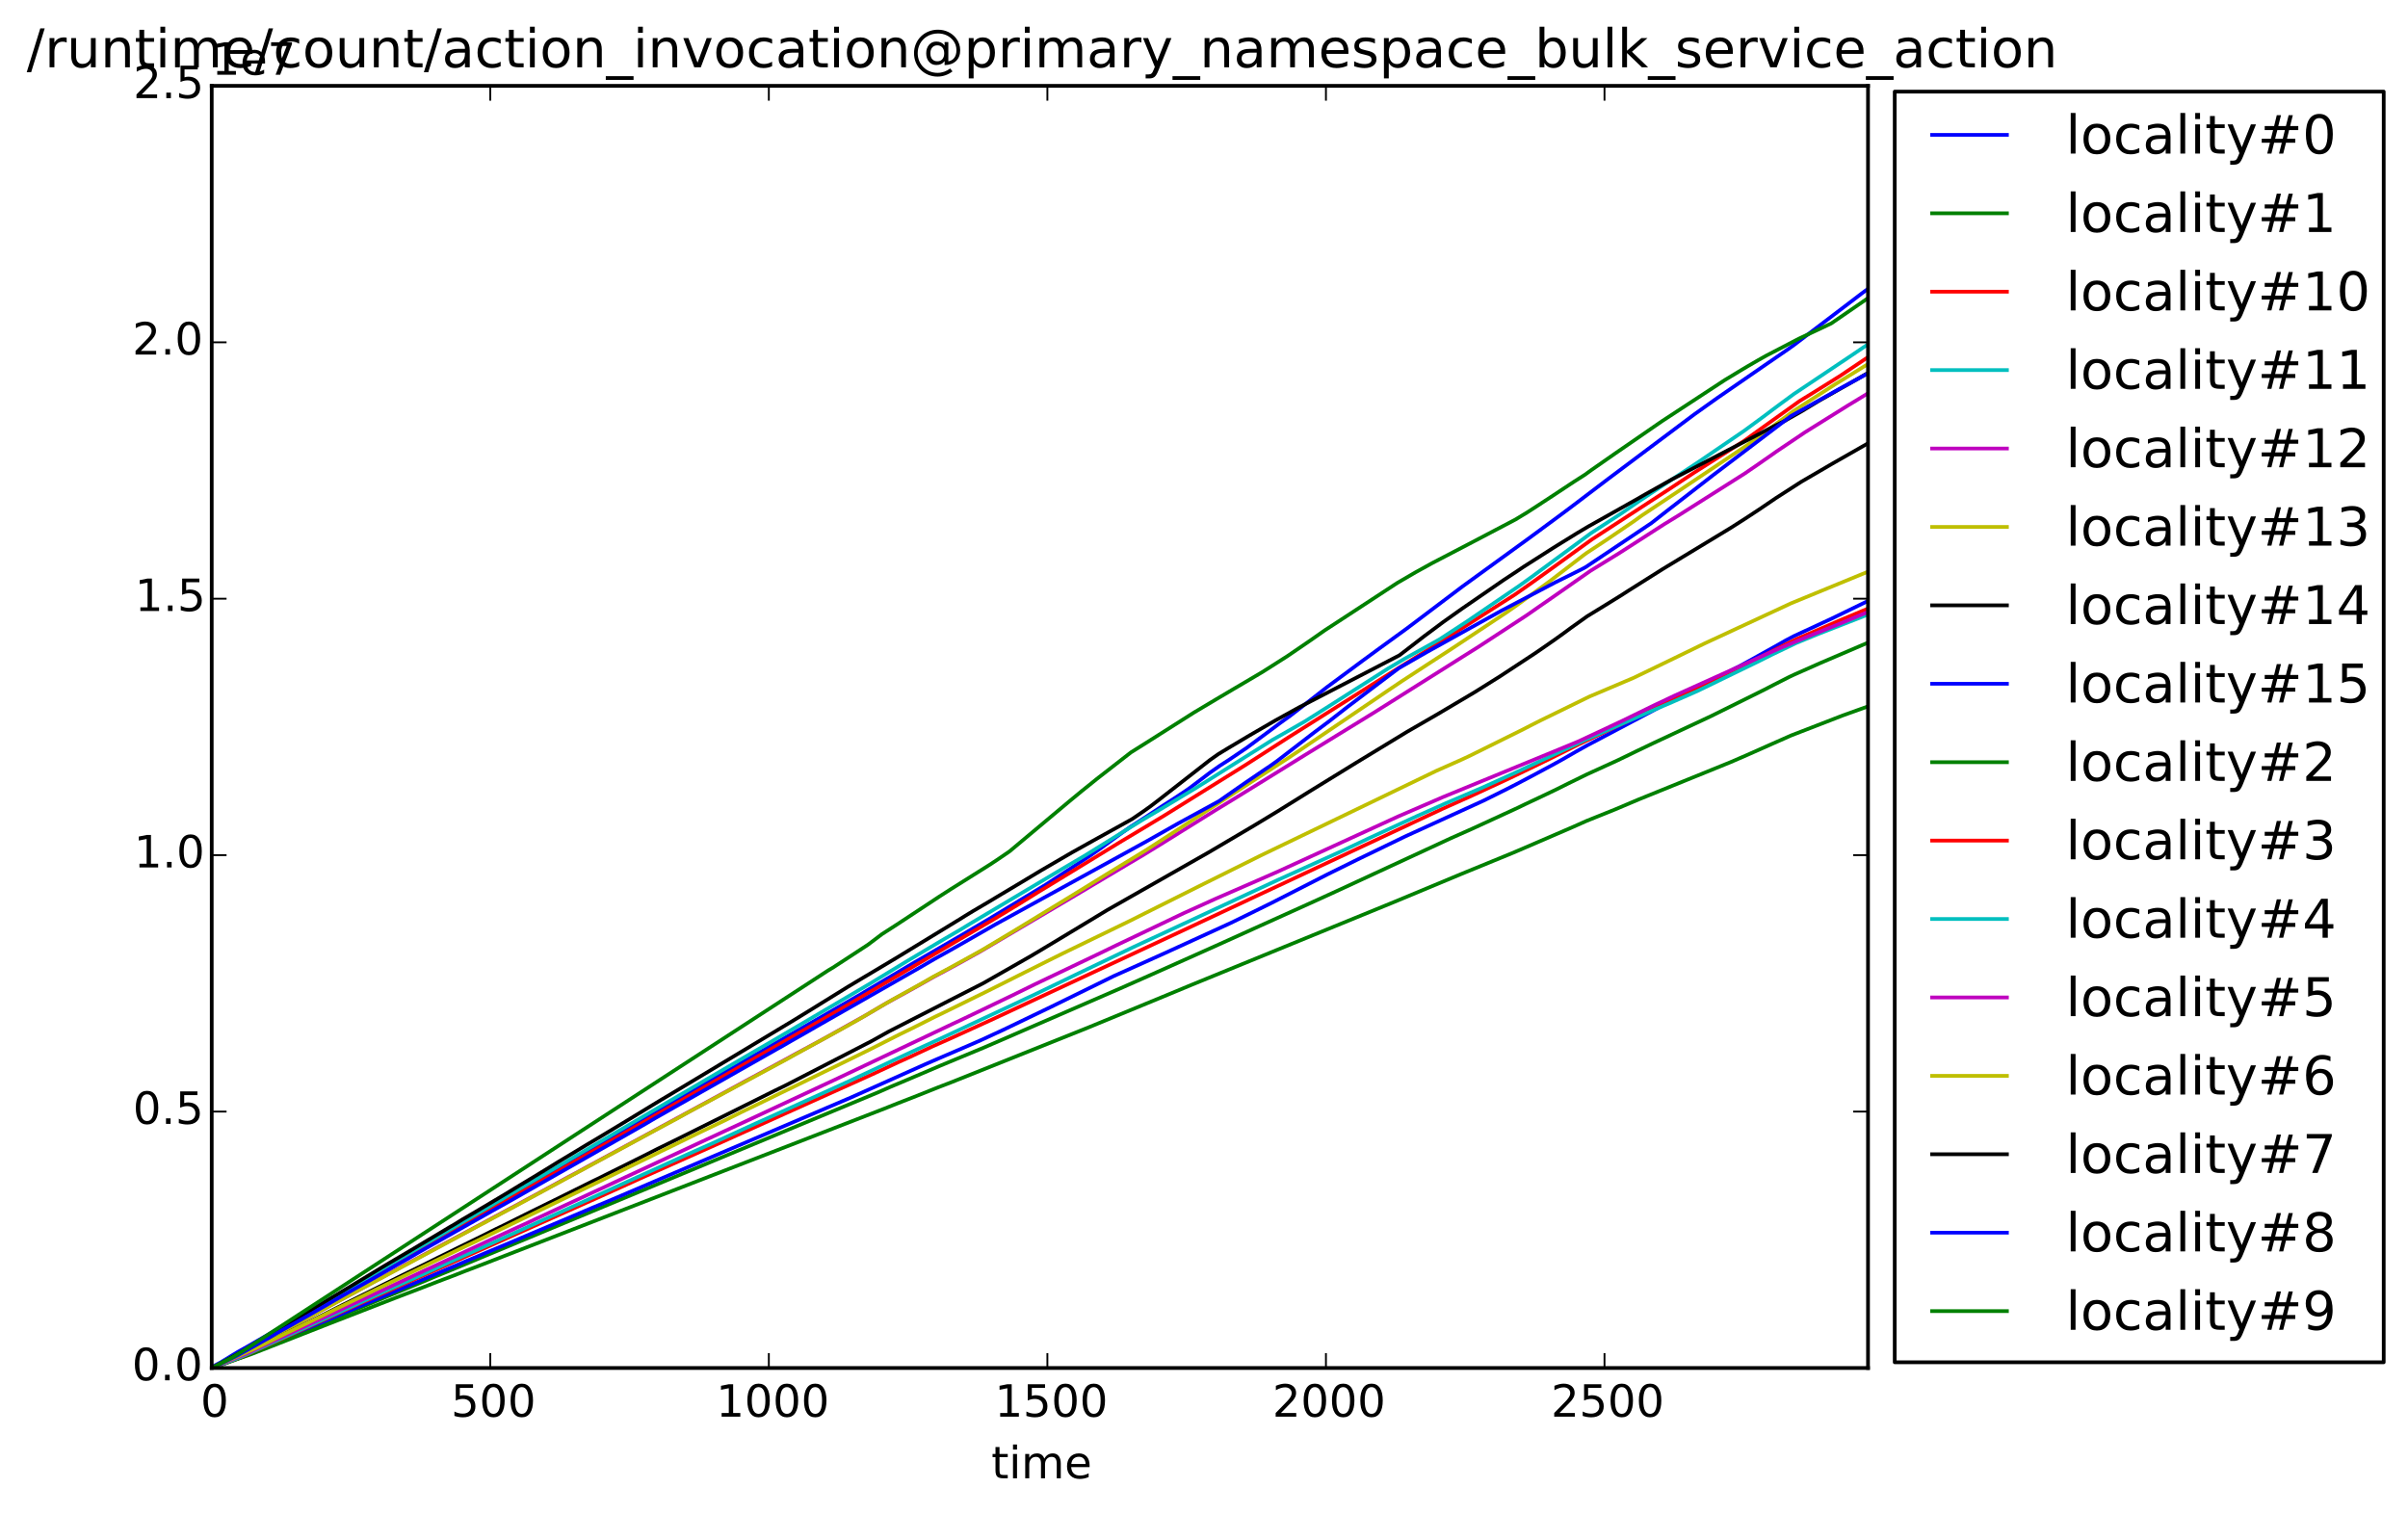 <?xml version="1.0" encoding="utf-8" standalone="no"?>
<!DOCTYPE svg PUBLIC "-//W3C//DTD SVG 1.1//EN"
  "http://www.w3.org/Graphics/SVG/1.1/DTD/svg11.dtd">
<!-- Created with matplotlib (http://matplotlib.org/) -->
<svg height="408pt" version="1.1" viewBox="0 0 649 408" width="649pt" xmlns="http://www.w3.org/2000/svg" xmlns:xlink="http://www.w3.org/1999/xlink">
 <defs>
  <style type="text/css">
*{stroke-linecap:butt;stroke-linejoin:round;}
  </style>
 </defs>
 <g id="figure_1">
  <g id="patch_1">
   <path d="
M0 408.169
L649.653 408.169
L649.653 0
L0 0
z
" style="fill:#ffffff;"/>
  </g>
  <g id="axes_1">
   <g id="patch_2">
    <path d="
M57.063 368.742
L503.463 368.742
L503.463 23.142
L57.063 23.142
z
" style="fill:#ffffff;"/>
   </g>
   <g id="line2d_1">
    <path clip-path="url(#pa35b30e537)" d="
M57.063 368.464
L59.316 367.308
L63.97 364.478
L66.523 363.047
L69.376 361.391
L78.235 356.293
L80.487 354.997
L81.688 354.323
L231.389 268.336
L234.392 266.54
L246.404 259.445
L253.912 255.108
L258.867 252.238
L266.224 247.906
L281.84 238.463
L293.702 230.722
L297.005 228.401
L301.66 225.011
L304.663 222.882
L309.318 219.882
L313.522 217.104
L316.975 214.888
L319.378 213.287
L320.579 212.455
L326.135 208.245
L328.837 206.351
L331.24 204.811
L336.045 201.552
L339.048 199.323
L340.399 198.329
L344.753 195.083
L345.955 194.21
L347.756 192.923
L350.609 190.72
L357.666 185.199
L367.276 178.076
L371.781 174.772
L379.138 169.427
L394.153 158.087
L412.021 145.125
L419.228 139.811
L420.73 138.698
L423.433 136.677
L433.493 129.036
L456.616 111.712
L462.772 107.327
L475.836 98.312
L477.487 97.182
L479.89 95.527
L481.842 94.186
L483.643 92.894
L489.8 88.211
L495.205 84.099
L501.662 79.183
L503.463 77.838
L503.463 77.838" style="fill:none;stroke:#0000ff;stroke-linecap:square;"/>
   </g>
   <g id="line2d_2">
    <path clip-path="url(#pa35b30e537)" d="
M57.063 368.74
L60.817 367.401
L66.073 365.462
L74.481 361.926
L77.034 360.876
L96.553 352.703
L98.505 351.903
L103.61 349.756
L115.172 344.987
L118.025 343.786
L120.577 342.75
L236.644 294.437
L240.098 292.915
L242.951 291.716
L248.206 289.481
L253.311 287.3
L257.515 285.551
L265.173 282.373
L301.96 266.405
L305.564 264.81
L310.369 262.682
L328.537 254.556
L338.147 250.208
L354.063 243.017
L360.069 240.276
L391 225.956
L396.706 223.421
L409.168 217.688
L411.12 216.741
L416.826 214.05
L419.529 212.754
L422.682 211.181
L427.637 208.751
L435.895 204.981
L439.349 203.318
L440.85 202.58
L443.403 201.362
L445.655 200.282
L461.121 193.044
L475.685 185.823
L478.088 184.576
L482.142 182.513
L483.493 181.872
L490.55 178.745
L503.463 173.212
L503.463 173.212" style="fill:none;stroke:#008000;stroke-linecap:square;"/>
   </g>
   <g id="line2d_3">
    <path clip-path="url(#pa35b30e537)" d="
M57.063 368.74
L57.814 368.347
L60.667 366.904
L64.571 364.901
L66.223 363.969
L79.436 356.356
L81.538 355.149
L86.043 352.555
L101.508 343.577
L103.76 342.285
L181.689 297.707
L183.341 296.751
L185.293 295.619
L228.686 270.762
L268.326 247.502
L271.93 245.316
L274.933 243.496
L279.588 240.601
L291.149 233.555
L301.81 227.028
L313.522 220
L335.594 206.256
L347.606 198.535
L375.384 181.017
L379.288 178.593
L389.198 172.442
L399.408 165.922
L403.913 163.066
L408.267 160.291
L412.772 157.138
L416.075 154.771
L418.778 152.825
L428.988 145.436
L450.009 131.757
L456.466 127.489
L469.98 118.899
L472.832 116.827
L484.995 108.114
L487.998 106.278
L495.806 101.405
L503.463 96.261
L503.463 96.261" style="fill:none;stroke:#ff0000;stroke-linecap:square;"/>
   </g>
   <g id="line2d_4">
    <path clip-path="url(#pa35b30e537)" d="
M57.063 368.74
L57.964 368.281
L59.166 367.58
L60.817 366.636
L65.472 364.26
L105.412 340.68
L106.914 339.803
L111.869 336.931
L112.92 336.319
L129.436 326.674
L130.938 325.816
L133.641 324.195
L135.142 323.349
L136.644 322.441
L184.091 294.662
L186.194 293.426
L200.608 284.997
L202.86 283.684
L206.914 281.334
L213.071 277.717
L215.323 276.397
L219.677 273.837
L222.08 272.423
L234.542 265.093
L244.602 258.984
L247.005 257.558
L254.212 253.275
L258.717 250.654
L261.419 249.013
L286.495 234.086
L292.2 230.734
L299.858 225.99
L303.462 223.738
L307.816 221.061
L312.471 218.319
L322.681 212.178
L342.952 199.431
L345.955 197.731
L351.66 194.458
L357.216 190.955
L374.183 180.149
L378.688 177.496
L387.997 172.321
L395.354 167.52
L409.469 157.901
L412.922 155.419
L428.838 143.687
L436.946 138.408
L441.901 134.997
L443.403 134.012
L446.856 131.695
L457.517 124.694
L469.98 116.188
L475.235 112.337
L477.938 110.295
L479.739 108.961
L483.493 106.195
L494.604 98.758
L498.358 96.244
L503.463 92.795
L503.463 92.795" style="fill:none;stroke:#00bfbf;stroke-linecap:square;"/>
   </g>
   <g id="line2d_5">
    <path clip-path="url(#pa35b30e537)" d="
M57.063 368.74
L58.565 367.972
L66.823 364.044
L68.625 363.06
L71.178 361.688
L75.382 359.348
L78.685 357.54
L81.238 356.151
L83.49 354.944
L89.196 351.813
L107.064 342.067
L109.917 340.53
L115.923 337.304
L118.325 335.997
L128.535 330.567
L133.34 327.963
L136.794 326.123
L138.746 325.084
L142.199 323.205
L143.701 322.41
L148.055 320.044
L149.707 319.146
L153.01 317.337
L155.262 316.151
L159.316 313.935
L162.62 312.161
L198.656 292.63
L200.758 291.473
L202.86 290.348
L211.719 285.562
L214.422 284.078
L216.524 282.956
L218.476 281.908
L222.38 279.79
L229.287 275.93
L233.341 273.67
L237.545 271.188
L238.897 270.4
L241.599 268.919
L244.753 267.196
L248.206 265.271
L251.66 263.315
L254.663 261.722
L255.864 261.074
L258.717 259.531
L262.921 257.182
L264.122 256.525
L288.897 241.891
L303.312 233.313
L308.417 230.29
L313.372 227.243
L317.726 224.53
L327.486 218.456
L333.492 214.791
L351.81 203.451
L370.429 192.009
L394.303 176.97
L398.508 174.329
L411.421 165.883
L414.874 163.475
L417.577 161.604
L428.688 153.848
L436.346 149.139
L448.508 141.316
L452.262 139.015
L470.28 127.606
L471.781 126.57
L473.733 125.24
L475.385 124.083
L477.037 122.939
L478.839 121.665
L486.496 116.508
L498.058 109.293
L500.911 107.564
L503.463 106.003
L503.463 106.003" style="fill:none;stroke:#bf00bf;stroke-linecap:square;"/>
   </g>
   <g id="line2d_6">
    <path clip-path="url(#pa35b30e537)" d="
M57.063 368.74
L59.166 367.718
L65.021 364.992
L85.892 353.637
L90.397 351.177
L93.25 349.619
L128.385 330.722
L131.238 329.21
L136.794 326.213
L138.445 325.346
L142.8 322.984
L176.434 304.743
L181.389 302.083
L182.59 301.449
L184.692 300.263
L186.043 299.531
L212.62 285.193
L214.722 284.013
L228.086 276.678
L231.84 274.557
L236.945 271.541
L240.398 269.53
L248.807 264.851
L251.66 263.195
L255.714 261.032
L262.47 257.312
L264.723 256.051
L267.425 254.447
L271.78 251.835
L288.447 241.688
L299.258 235.028
L308.867 229.158
L347.306 204.257
L350.159 202.338
L374.183 186.063
L377.787 183.634
L385.444 178.64
L391 175.037
L404.814 165.881
L406.015 165.089
L408.868 163.1
L410.82 161.671
L413.222 159.933
L417.577 156.745
L426.736 149.706
L427.637 149.044
L433.042 145.48
L440.25 140.581
L442.502 138.955
L450.91 133.361
L470.73 120.094
L483.343 110.816
L494.604 103.586
L501.511 99.333
L503.463 98.122
L503.463 98.122" style="fill:none;stroke:#bfbf00;stroke-linecap:square;"/>
   </g>
   <g id="line2d_7">
    <path clip-path="url(#pa35b30e537)" d="
M57.063 368.74
L58.114 368.301
L63.52 366.099
L64.571 365.622
L66.073 364.914
L70.427 362.767
L78.835 358.522
L80.187 357.854
L87.995 353.954
L92.199 351.82
L107.514 344.185
L109.917 342.998
L114.421 340.799
L116.073 339.972
L118.625 338.701
L124.331 335.896
L127.184 334.501
L129.286 333.475
L133.641 331.298
L135.743 330.287
L141.298 327.515
L144.752 325.804
L149.406 323.518
L159.767 318.37
L161.118 317.726
L164.872 315.85
L173.281 311.669
L177.335 309.614
L178.836 308.882
L181.989 307.335
L208.866 293.951
L211.719 292.564
L234.843 280.657
L239.497 278.06
L255.563 269.841
L265.023 265.012
L277.786 257.73
L282.29 255.039
L288.747 251.15
L298.507 245.253
L325.834 229.703
L337.997 222.525
L344.153 218.8
L352.862 213.379
L365.474 205.613
L379.288 197.218
L387.246 192.621
L397.457 186.573
L404.363 182.246
L413.673 176.126
L415.325 174.997
L419.078 172.384
L421.481 170.656
L423.433 169.216
L427.787 166.105
L433.493 162.607
L437.247 160.276
L439.048 159.115
L448.208 153.339
L466.526 142.248
L470.28 139.848
L471.781 138.864
L474.184 137.282
L478.688 134.223
L485.445 129.877
L493.854 124.972
L503.463 119.492
L503.463 119.492" style="fill:none;stroke:#000000;stroke-linecap:square;"/>
   </g>
   <g id="line2d_8">
    <path clip-path="url(#pa35b30e537)" d="
M57.063 368.74
L57.964 368.393
L64.721 365.887
L68.175 364.454
L77.484 360.462
L80.937 358.964
L97.604 351.844
L121.328 341.761
L123.28 340.94
L125.382 340.036
L132.74 336.939
L136.193 335.501
L142.95 332.628
L156.614 326.84
L159.767 325.495
L162.47 324.38
L165.172 323.242
L229.287 295.853
L245.353 288.665
L249.257 286.916
L253.011 285.284
L261.419 281.666
L264.272 280.419
L270.428 277.573
L283.191 271.435
L300.158 263.106
L313.822 256.963
L331.69 248.786
L337.396 246.001
L342.801 243.333
L357.817 235.659
L365.925 231.655
L378.688 225.475
L399.859 215.803
L406.165 212.663
L408.718 211.354
L412.772 209.217
L416.075 207.45
L418.328 206.241
L421.03 204.749
L424.784 202.584
L427.787 200.911
L451.811 188.209
L462.172 182.991
L468.929 179.511
L470.881 178.435
L479.439 173.677
L481.241 172.643
L483.493 171.458
L493.403 166.867
L503.463 161.982
L503.463 161.982" style="fill:none;stroke:#0000ff;stroke-linecap:square;"/>
   </g>
   <g id="line2d_9">
    <path clip-path="url(#pa35b30e537)" d="
M57.063 368.74
L59.616 367.868
L68.024 364.895
L86.193 357.774
L89.046 356.655
L106.613 349.825
L114.121 346.957
L117.875 345.49
L122.229 343.844
L125.382 342.603
L128.085 341.578
L238.296 298.846
L242.05 297.35
L245.804 295.891
L252.861 293.079
L256.314 291.755
L293.402 276.92
L315.324 267.879
L321.029 265.507
L375.835 243.085
L393.703 235.638
L407.517 229.975
L409.318 229.211
L424.033 222.864
L427.637 221.256
L435.295 218.178
L441.601 215.504
L454.964 210.086
L466.376 205.45
L470.73 203.567
L477.938 200.363
L480.04 199.439
L482.742 198.238
L496.707 192.827
L503.463 190.402
L503.463 190.402" style="fill:none;stroke:#008000;stroke-linecap:square;"/>
   </g>
   <g id="line2d_10">
    <path clip-path="url(#pa35b30e537)" d="
M57.063 368.74
L59.316 367.902
L65.472 365.583
L68.325 364.312
L73.88 361.794
L84.691 356.923
L86.193 356.261
L88.445 355.244
L93.85 352.779
L109.917 345.621
L112.92 344.313
L120.728 340.825
L124.631 339.088
L152.409 326.693
L158.265 324.082
L161.118 322.811
L163.821 321.596
L167.124 320.102
L172.38 317.72
L194.452 307.879
L196.404 306.999
L210.068 300.843
L235.143 289.553
L242.35 286.2
L245.203 284.918
L251.059 282.178
L256.314 279.846
L267.576 274.717
L315.474 252.37
L338.447 241.597
L342.801 239.56
L388.748 218.024
L396.706 214.462
L406.916 209.738
L414.424 206.127
L417.577 204.589
L425.685 200.533
L433.493 196.843
L438.298 194.605
L440.1 193.726
L459.319 184.58
L472.682 178.065
L476.736 175.985
L478.989 174.834
L484.244 172.246
L496.707 166.857
L503.463 164.036
L503.463 164.036" style="fill:none;stroke:#ff0000;stroke-linecap:square;"/>
   </g>
   <g id="line2d_11">
    <path clip-path="url(#pa35b30e537)" d="
M57.063 368.74
L59.766 367.741
L64.571 365.877
L66.823 364.89
L69.676 363.606
L75.082 361.126
L101.658 349.03
L105.712 347.189
L110.818 344.914
L114.121 343.433
L117.725 341.775
L125.382 338.322
L127.184 337.524
L130.187 336.179
L159.767 322.761
L161.719 321.88
L164.422 320.65
L167.274 319.337
L173.731 316.408
L185.743 310.953
L191.899 308.217
L200.158 304.436
L203.761 302.789
L211.869 299.139
L217.875 296.408
L228.837 291.423
L240.849 285.78
L249.257 281.878
L253.011 280.163
L278.236 268.359
L290.699 262.35
L305.414 255.306
L333.192 242.398
L344.303 237.232
L361.72 229.356
L369.228 225.813
L381.841 220.001
L389.799 216.455
L399.258 212.416
L409.168 207.923
L412.622 206.297
L415.325 205.039
L427.637 199.265
L436.796 195.252
L441.901 193.029
L443.553 192.317
L446.106 191.195
L450.61 189.283
L457.667 186.175
L474.334 178.076
L477.337 176.567
L484.094 173.326
L489.499 171.103
L503.463 165.641
L503.463 165.641" style="fill:none;stroke:#00bfbf;stroke-linecap:square;"/>
   </g>
   <g id="line2d_12">
    <path clip-path="url(#pa35b30e537)" d="
M57.063 368.74
L66.973 364.591
L71.778 362.341
L133.19 333.729
L139.647 330.755
L142.5 329.449
L144.151 328.668
L159.767 321.414
L162.47 320.17
L166.974 318.056
L170.728 316.308
L190.398 307.157
L196.554 304.307
L221.779 292.537
L224.632 291.209
L256.765 275.975
L258.717 275.07
L261.119 273.925
L269.828 269.745
L272.681 268.376
L278.987 265.276
L291.149 259.476
L296.705 256.82
L300.909 254.783
L319.078 246.125
L327.636 242.25
L341.15 236.362
L344.603 234.842
L376.886 220.043
L389.048 214.787
L423.733 200.535
L425.385 199.846
L437.096 194.362
L441.451 192.24
L445.805 190.115
L451.361 187.487
L464.124 181.732
L476.286 176.243
L479.289 174.895
L487.247 171.571
L495.806 168.143
L501.061 165.94
L503.463 164.965
L503.463 164.965" style="fill:none;stroke:#bf00bf;stroke-linecap:square;"/>
   </g>
   <g id="line2d_13">
    <path clip-path="url(#pa35b30e537)" d="
M57.063 368.74
L59.916 367.426
L69.226 363.249
L77.634 359.127
L83.04 356.498
L86.193 354.98
L89.947 353.129
L91.898 352.172
L98.355 349.049
L100.908 347.78
L103.61 346.476
L125.382 335.954
L127.785 334.832
L140.397 328.718
L145.202 326.378
L160.518 318.939
L162.319 318.075
L166.974 315.809
L169.076 314.779
L175.082 311.851
L177.785 310.512
L181.239 308.839
L185.593 306.697
L188.746 305.164
L195.353 302.001
L199.857 299.752
L204.662 297.436
L210.368 294.643
L214.272 292.757
L218.026 290.924
L221.179 289.381
L231.539 284.311
L234.242 282.983
L242.35 278.87
L245.954 277.117
L251.96 274.09
L253.912 273.154
L266.374 267.03
L275.984 262.203
L282.891 258.754
L286.495 256.964
L304.663 248.147
L308.717 246.107
L324.483 238.218
L340.099 230.449
L359.468 221.118
L363.372 219.238
L387.096 207.783
L394.003 204.719
L395.955 203.809
L410.52 196.59
L412.622 195.505
L415.174 194.21
L428.388 187.754
L440.25 182.726
L448.358 178.815
L453.163 176.483
L459.319 173.486
L482.742 162.609
L503.463 154.091
L503.463 154.091" style="fill:none;stroke:#bfbf00;stroke-linecap:square;"/>
   </g>
   <g id="line2d_14">
    <path clip-path="url(#pa35b30e537)" d="
M57.063 368.74
L58.715 367.855
L61.418 366.369
L66.523 363.613
L69.976 361.551
L103.01 341.569
L104.962 340.407
L107.664 338.822
L110.968 336.868
L121.328 330.689
L122.529 329.999
L124.631 328.695
L128.235 326.599
L130.487 325.263
L135.893 322.043
L139.947 319.58
L143.1 317.687
L146.704 315.493
L150.458 313.182
L154.812 310.574
L157.965 308.66
L159.617 307.684
L162.62 305.893
L168.025 302.637
L175.833 297.887
L178.236 296.434
L180.037 295.368
L211.119 276.693
L213.371 275.342
L216.674 273.32
L218.176 272.396
L221.779 270.166
L225.683 267.752
L228.536 265.977
L231.99 263.918
L241.449 258.28
L257.816 248.298
L258.717 247.753
L260.068 246.903
L262.17 245.623
L266.675 242.967
L269.528 241.256
L274.032 238.565
L277.786 236.311
L280.489 234.685
L288.897 229.788
L294.453 226.69
L305.113 220.781
L308.116 218.733
L310.068 217.339
L312.471 215.501
L313.972 214.324
L326.135 204.835
L328.387 203.248
L331.09 201.604
L336.795 198.213
L343.702 194.205
L350.159 190.643
L377.186 176.624
L383.943 171.415
L389.048 167.607
L394.003 164.093
L405.264 156.344
L408.868 153.971
L410.67 152.757
L418.628 147.684
L420.73 146.377
L425.084 143.688
L428.087 141.905
L441 134.649
L443.553 133.178
L450.61 129.212
L478.088 114.907
L480.791 113.574
L485.595 110.848
L489.95 108.208
L500.761 102.063
L503.463 100.504
L503.463 100.504" style="fill:none;stroke:#000000;stroke-linecap:square;"/>
   </g>
   <g id="line2d_15">
    <path clip-path="url(#pa35b30e537)" d="
M57.063 368.74
L60.817 366.923
L63.97 365.367
L72.829 360.403
L74.631 359.33
L82.589 354.859
L86.193 352.798
L87.844 351.856
L90.397 350.358
L92.349 349.237
L95.652 347.357
L98.956 345.529
L100.607 344.589
L106.613 341.132
L109.466 339.54
L112.169 337.968
L115.022 336.331
L124.181 331.17
L126.283 329.98
L132.289 326.601
L133.641 325.844
L136.043 324.516
L171.629 304.276
L173.881 302.986
L176.434 301.479
L181.539 298.584
L209.467 282.735
L210.818 281.994
L213.371 280.514
L217.875 277.95
L219.978 276.737
L244.903 262.519
L248.056 260.719
L251.81 258.527
L256.014 256.185
L257.966 255.086
L268.476 249.065
L309.168 226.689
L317.576 221.927
L319.078 221.107
L328.537 215.941
L333.492 212.478
L335.744 210.915
L340.699 207.547
L342.351 206.437
L344.153 205.157
L354.213 197.417
L358.267 194.377
L363.072 190.622
L377.036 180.076
L384.694 175.692
L404.664 164.604
L419.228 156.951
L422.832 155.171
L426.586 153.285
L427.337 152.881
L445.054 141.019
L449.109 137.839
L456.316 132.26
L461.871 127.948
L482.742 112.116
L495.505 104.956
L503.463 100.627
L503.463 100.627" style="fill:none;stroke:#0000ff;stroke-linecap:square;"/>
   </g>
   <g id="line2d_16">
    <path clip-path="url(#pa35b30e537)" d="
M57.063 368.74
L58.114 368.219
L62.619 365.89
L65.922 363.877
L71.928 359.954
L73.58 358.866
L223.281 261.527
L224.482 260.821
L233.942 254.637
L237.695 251.799
L241.75 249.19
L253.161 241.665
L254.512 240.799
L256.464 239.545
L266.825 233.035
L268.627 231.847
L272.08 229.488
L288.296 215.912
L291.75 213.063
L293.702 211.502
L295.654 209.922
L304.813 202.8
L309.168 200.065
L321.78 192.068
L327.936 188.399
L332.141 185.911
L338.447 182.199
L340.249 181.131
L347.006 176.833
L353.312 172.52
L357.066 169.889
L361.57 166.953
L376.585 157.128
L381.54 154.246
L386.045 151.757
L395.805 146.672
L408.418 140.049
L409.619 139.321
L411.571 138.138
L414.424 136.293
L416.225 135.112
L418.628 133.537
L421.481 131.65
L424.183 129.864
L427.186 127.944
L428.838 126.743
L435.295 122.24
L447.907 113.548
L464.874 102.433
L469.229 99.799
L471.181 98.64
L473.884 97.073
L476.136 95.808
L484.845 91.279
L493.553 87.179
L503.463 80.355
L503.463 80.355" style="fill:none;stroke:#008000;stroke-linecap:square;"/>
   </g>
   <g id="patch_3">
    <path d="
M57.063 23.142
L503.463 23.142" style="fill:none;stroke:#000000;stroke-linecap:square;stroke-linejoin:miter;"/>
   </g>
   <g id="patch_4">
    <path d="
M503.463 368.742
L503.463 23.142" style="fill:none;stroke:#000000;stroke-linecap:square;stroke-linejoin:miter;"/>
   </g>
   <g id="patch_5">
    <path d="
M57.063 368.742
L503.463 368.742" style="fill:none;stroke:#000000;stroke-linecap:square;stroke-linejoin:miter;"/>
   </g>
   <g id="patch_6">
    <path d="
M57.063 368.742
L57.063 23.142" style="fill:none;stroke:#000000;stroke-linecap:square;stroke-linejoin:miter;"/>
   </g>
   <g id="matplotlib.axis_1">
    <g id="xtick_1">
     <g id="line2d_17">
      <defs>
       <path d="
M0 0
L0 -4" id="m93b0483c22" style="stroke:#000000;stroke-width:0.5;"/>
      </defs>
      <g>
       <use style="stroke:#000000;stroke-width:0.5;" x="57.063" xlink:href="#m93b0483c22" y="368.742"/>
      </g>
     </g>
     <g id="line2d_18">
      <defs>
       <path d="
M0 0
L0 4" id="m741efc42ff" style="stroke:#000000;stroke-width:0.5;"/>
      </defs>
      <g>
       <use style="stroke:#000000;stroke-width:0.5;" x="57.063" xlink:href="#m741efc42ff" y="23.142"/>
      </g>
     </g>
     <g id="text_1">
      <!-- 0 -->
      <defs>
       <path d="
M31.781 66.406
Q24.172 66.406 20.328 58.906
Q16.5 51.422 16.5 36.375
Q16.5 21.391 20.328 13.891
Q24.172 6.391 31.781 6.391
Q39.453 6.391 43.281 13.891
Q47.125 21.391 47.125 36.375
Q47.125 51.422 43.281 58.906
Q39.453 66.406 31.781 66.406
M31.781 74.219
Q44.047 74.219 50.516 64.516
Q56.984 54.828 56.984 36.375
Q56.984 17.969 50.516 8.266
Q44.047 -1.422 31.781 -1.422
Q19.531 -1.422 13.062 8.266
Q6.594 17.969 6.594 36.375
Q6.594 54.828 13.062 64.516
Q19.531 74.219 31.781 74.219" id="DejaVuSans-30"/>
      </defs>
      <g transform="translate(54.04 381.86)scale(0.12 -0.12)">
       <use xlink:href="#DejaVuSans-30"/>
      </g>
     </g>
    </g>
    <g id="xtick_2">
     <g id="line2d_19">
      <g>
       <use style="stroke:#000000;stroke-width:0.5;" x="132.139" xlink:href="#m93b0483c22" y="368.742"/>
      </g>
     </g>
     <g id="line2d_20">
      <g>
       <use style="stroke:#000000;stroke-width:0.5;" x="132.139" xlink:href="#m741efc42ff" y="23.142"/>
      </g>
     </g>
     <g id="text_2">
      <!-- 500 -->
      <defs>
       <path d="
M10.797 72.906
L49.516 72.906
L49.516 64.594
L19.828 64.594
L19.828 46.734
Q21.969 47.469 24.109 47.828
Q26.266 48.188 28.422 48.188
Q40.625 48.188 47.75 41.5
Q54.891 34.812 54.891 23.391
Q54.891 11.625 47.562 5.094
Q40.234 -1.422 26.906 -1.422
Q22.312 -1.422 17.547 -0.641
Q12.797 0.141 7.719 1.703
L7.719 11.625
Q12.109 9.234 16.797 8.062
Q21.484 6.891 26.703 6.891
Q35.156 6.891 40.078 11.328
Q45.016 15.766 45.016 23.391
Q45.016 31 40.078 35.438
Q35.156 39.891 26.703 39.891
Q22.75 39.891 18.812 39.016
Q14.891 38.141 10.797 36.281
z
" id="DejaVuSans-35"/>
      </defs>
      <g transform="translate(121.548 381.86)scale(0.12 -0.12)">
       <use xlink:href="#DejaVuSans-35"/>
       <use x="63.623" xlink:href="#DejaVuSans-30"/>
       <use x="127.246" xlink:href="#DejaVuSans-30"/>
      </g>
     </g>
    </g>
    <g id="xtick_3">
     <g id="line2d_21">
      <g>
       <use style="stroke:#000000;stroke-width:0.5;" x="207.215" xlink:href="#m93b0483c22" y="368.742"/>
      </g>
     </g>
     <g id="line2d_22">
      <g>
       <use style="stroke:#000000;stroke-width:0.5;" x="207.215" xlink:href="#m741efc42ff" y="23.142"/>
      </g>
     </g>
     <g id="text_3">
      <!-- 1000 -->
      <defs>
       <path d="
M12.406 8.297
L28.516 8.297
L28.516 63.922
L10.984 60.406
L10.984 69.391
L28.422 72.906
L38.281 72.906
L38.281 8.297
L54.391 8.297
L54.391 0
L12.406 0
z
" id="DejaVuSans-31"/>
      </defs>
      <g transform="translate(193.002 381.86)scale(0.12 -0.12)">
       <use xlink:href="#DejaVuSans-31"/>
       <use x="63.623" xlink:href="#DejaVuSans-30"/>
       <use x="127.246" xlink:href="#DejaVuSans-30"/>
       <use x="190.869" xlink:href="#DejaVuSans-30"/>
      </g>
     </g>
    </g>
    <g id="xtick_4">
     <g id="line2d_23">
      <g>
       <use style="stroke:#000000;stroke-width:0.5;" x="282.29" xlink:href="#m93b0483c22" y="368.742"/>
      </g>
     </g>
     <g id="line2d_24">
      <g>
       <use style="stroke:#000000;stroke-width:0.5;" x="282.29" xlink:href="#m741efc42ff" y="23.142"/>
      </g>
     </g>
     <g id="text_4">
      <!-- 1500 -->
      <g transform="translate(268.078 381.86)scale(0.12 -0.12)">
       <use xlink:href="#DejaVuSans-31"/>
       <use x="63.623" xlink:href="#DejaVuSans-35"/>
       <use x="127.246" xlink:href="#DejaVuSans-30"/>
       <use x="190.869" xlink:href="#DejaVuSans-30"/>
      </g>
     </g>
    </g>
    <g id="xtick_5">
     <g id="line2d_25">
      <g>
       <use style="stroke:#000000;stroke-width:0.5;" x="357.366" xlink:href="#m93b0483c22" y="368.742"/>
      </g>
     </g>
     <g id="line2d_26">
      <g>
       <use style="stroke:#000000;stroke-width:0.5;" x="357.366" xlink:href="#m741efc42ff" y="23.142"/>
      </g>
     </g>
     <g id="text_5">
      <!-- 2000 -->
      <defs>
       <path d="
M19.188 8.297
L53.609 8.297
L53.609 0
L7.328 0
L7.328 8.297
Q12.938 14.109 22.625 23.891
Q32.328 33.688 34.812 36.531
Q39.547 41.844 41.422 45.531
Q43.312 49.219 43.312 52.781
Q43.312 58.594 39.234 62.25
Q35.156 65.922 28.609 65.922
Q23.969 65.922 18.812 64.312
Q13.672 62.703 7.812 59.422
L7.812 69.391
Q13.766 71.781 18.938 73
Q24.125 74.219 28.422 74.219
Q39.75 74.219 46.484 68.547
Q53.219 62.891 53.219 53.422
Q53.219 48.922 51.531 44.891
Q49.859 40.875 45.406 35.406
Q44.188 33.984 37.641 27.219
Q31.109 20.453 19.188 8.297" id="DejaVuSans-32"/>
      </defs>
      <g transform="translate(342.934 381.86)scale(0.12 -0.12)">
       <use xlink:href="#DejaVuSans-32"/>
       <use x="63.623" xlink:href="#DejaVuSans-30"/>
       <use x="127.246" xlink:href="#DejaVuSans-30"/>
       <use x="190.869" xlink:href="#DejaVuSans-30"/>
      </g>
     </g>
    </g>
    <g id="xtick_6">
     <g id="line2d_27">
      <g>
       <use style="stroke:#000000;stroke-width:0.5;" x="432.442" xlink:href="#m93b0483c22" y="368.742"/>
      </g>
     </g>
     <g id="line2d_28">
      <g>
       <use style="stroke:#000000;stroke-width:0.5;" x="432.442" xlink:href="#m741efc42ff" y="23.142"/>
      </g>
     </g>
     <g id="text_6">
      <!-- 2500 -->
      <g transform="translate(418.01 381.86)scale(0.12 -0.12)">
       <use xlink:href="#DejaVuSans-32"/>
       <use x="63.623" xlink:href="#DejaVuSans-35"/>
       <use x="127.246" xlink:href="#DejaVuSans-30"/>
       <use x="190.869" xlink:href="#DejaVuSans-30"/>
      </g>
     </g>
    </g>
    <g id="text_7">
     <!-- time -->
     <defs>
      <path d="
M18.312 70.219
L18.312 54.688
L36.812 54.688
L36.812 47.703
L18.312 47.703
L18.312 18.016
Q18.312 11.328 20.141 9.422
Q21.969 7.516 27.594 7.516
L36.812 7.516
L36.812 0
L27.594 0
Q17.188 0 13.234 3.875
Q9.281 7.766 9.281 18.016
L9.281 47.703
L2.688 47.703
L2.688 54.688
L9.281 54.688
L9.281 70.219
z
" id="DejaVuSans-74"/>
      <path d="
M52 44.188
Q55.375 50.25 60.062 53.125
Q64.75 56 71.094 56
Q79.641 56 84.281 50.016
Q88.922 44.047 88.922 33.016
L88.922 0
L79.891 0
L79.891 32.719
Q79.891 40.578 77.094 44.375
Q74.312 48.188 68.609 48.188
Q61.625 48.188 57.562 43.547
Q53.516 38.922 53.516 30.906
L53.516 0
L44.484 0
L44.484 32.719
Q44.484 40.625 41.703 44.406
Q38.922 48.188 33.109 48.188
Q26.219 48.188 22.156 43.531
Q18.109 38.875 18.109 30.906
L18.109 0
L9.078 0
L9.078 54.688
L18.109 54.688
L18.109 46.188
Q21.188 51.219 25.484 53.609
Q29.781 56 35.688 56
Q41.656 56 45.828 52.969
Q50 49.953 52 44.188" id="DejaVuSans-6d"/>
      <path d="
M56.203 29.594
L56.203 25.203
L14.891 25.203
Q15.484 15.922 20.484 11.062
Q25.484 6.203 34.422 6.203
Q39.594 6.203 44.453 7.469
Q49.312 8.734 54.109 11.281
L54.109 2.781
Q49.266 0.734 44.188 -0.344
Q39.109 -1.422 33.891 -1.422
Q20.797 -1.422 13.156 6.188
Q5.516 13.812 5.516 26.812
Q5.516 40.234 12.766 48.109
Q20.016 56 32.328 56
Q43.359 56 49.781 48.891
Q56.203 41.797 56.203 29.594
M47.219 32.234
Q47.125 39.594 43.094 43.984
Q39.062 48.391 32.422 48.391
Q24.906 48.391 20.391 44.141
Q15.875 39.891 15.188 32.172
z
" id="DejaVuSans-65"/>
      <path d="
M9.422 54.688
L18.406 54.688
L18.406 0
L9.422 0
z

M9.422 75.984
L18.406 75.984
L18.406 64.594
L9.422 64.594
z
" id="DejaVuSans-69"/>
     </defs>
     <g transform="translate(267.189 398.474)scale(0.12 -0.12)">
      <use xlink:href="#DejaVuSans-74"/>
      <use x="39.209" xlink:href="#DejaVuSans-69"/>
      <use x="66.992" xlink:href="#DejaVuSans-6d"/>
      <use x="164.404" xlink:href="#DejaVuSans-65"/>
     </g>
    </g>
   </g>
   <g id="matplotlib.axis_2">
    <g id="ytick_1">
     <g id="line2d_29">
      <defs>
       <path d="
M0 0
L4 0" id="m728421d6d4" style="stroke:#000000;stroke-width:0.5;"/>
      </defs>
      <g>
       <use style="stroke:#000000;stroke-width:0.5;" x="57.063" xlink:href="#m728421d6d4" y="368.742"/>
      </g>
     </g>
     <g id="line2d_30">
      <defs>
       <path d="
M0 0
L-4 0" id="mcb0005524f" style="stroke:#000000;stroke-width:0.5;"/>
      </defs>
      <g>
       <use style="stroke:#000000;stroke-width:0.5;" x="503.463" xlink:href="#mcb0005524f" y="368.742"/>
      </g>
     </g>
     <g id="text_8">
      <!-- 0.0 -->
      <defs>
       <path d="
M10.688 12.406
L21 12.406
L21 0
L10.688 0
z
" id="DejaVuSans-2e"/>
      </defs>
      <g transform="translate(35.568 372.053)scale(0.12 -0.12)">
       <use xlink:href="#DejaVuSans-30"/>
       <use x="63.623" xlink:href="#DejaVuSans-2e"/>
       <use x="95.41" xlink:href="#DejaVuSans-30"/>
      </g>
     </g>
    </g>
    <g id="ytick_2">
     <g id="line2d_31">
      <g>
       <use style="stroke:#000000;stroke-width:0.5;" x="57.063" xlink:href="#m728421d6d4" y="299.622"/>
      </g>
     </g>
     <g id="line2d_32">
      <g>
       <use style="stroke:#000000;stroke-width:0.5;" x="503.463" xlink:href="#mcb0005524f" y="299.622"/>
      </g>
     </g>
     <g id="text_9">
      <!-- 0.5 -->
      <g transform="translate(35.819 302.933)scale(0.12 -0.12)">
       <use xlink:href="#DejaVuSans-30"/>
       <use x="63.623" xlink:href="#DejaVuSans-2e"/>
       <use x="95.41" xlink:href="#DejaVuSans-35"/>
      </g>
     </g>
    </g>
    <g id="ytick_3">
     <g id="line2d_33">
      <g>
       <use style="stroke:#000000;stroke-width:0.5;" x="57.063" xlink:href="#m728421d6d4" y="230.502"/>
      </g>
     </g>
     <g id="line2d_34">
      <g>
       <use style="stroke:#000000;stroke-width:0.5;" x="503.463" xlink:href="#mcb0005524f" y="230.502"/>
      </g>
     </g>
     <g id="text_10">
      <!-- 1.0 -->
      <g transform="translate(36.095 233.813)scale(0.12 -0.12)">
       <use xlink:href="#DejaVuSans-31"/>
       <use x="63.623" xlink:href="#DejaVuSans-2e"/>
       <use x="95.41" xlink:href="#DejaVuSans-30"/>
      </g>
     </g>
    </g>
    <g id="ytick_4">
     <g id="line2d_35">
      <g>
       <use style="stroke:#000000;stroke-width:0.5;" x="57.063" xlink:href="#m728421d6d4" y="161.382"/>
      </g>
     </g>
     <g id="line2d_36">
      <g>
       <use style="stroke:#000000;stroke-width:0.5;" x="503.463" xlink:href="#mcb0005524f" y="161.382"/>
      </g>
     </g>
     <g id="text_11">
      <!-- 1.5 -->
      <g transform="translate(36.346 164.693)scale(0.12 -0.12)">
       <use xlink:href="#DejaVuSans-31"/>
       <use x="63.623" xlink:href="#DejaVuSans-2e"/>
       <use x="95.41" xlink:href="#DejaVuSans-35"/>
      </g>
     </g>
    </g>
    <g id="ytick_5">
     <g id="line2d_37">
      <g>
       <use style="stroke:#000000;stroke-width:0.5;" x="57.063" xlink:href="#m728421d6d4" y="92.262"/>
      </g>
     </g>
     <g id="line2d_38">
      <g>
       <use style="stroke:#000000;stroke-width:0.5;" x="503.463" xlink:href="#mcb0005524f" y="92.262"/>
      </g>
     </g>
     <g id="text_12">
      <!-- 2.0 -->
      <g transform="translate(35.656 95.573)scale(0.12 -0.12)">
       <use xlink:href="#DejaVuSans-32"/>
       <use x="63.623" xlink:href="#DejaVuSans-2e"/>
       <use x="95.41" xlink:href="#DejaVuSans-30"/>
      </g>
     </g>
    </g>
    <g id="ytick_6">
     <g id="line2d_39">
      <g>
       <use style="stroke:#000000;stroke-width:0.5;" x="57.063" xlink:href="#m728421d6d4" y="23.142"/>
      </g>
     </g>
     <g id="line2d_40">
      <g>
       <use style="stroke:#000000;stroke-width:0.5;" x="503.463" xlink:href="#mcb0005524f" y="23.142"/>
      </g>
     </g>
     <g id="text_13">
      <!-- 2.5 -->
      <g transform="translate(35.907 26.453)scale(0.12 -0.12)">
       <use xlink:href="#DejaVuSans-32"/>
       <use x="63.623" xlink:href="#DejaVuSans-2e"/>
       <use x="95.41" xlink:href="#DejaVuSans-35"/>
      </g>
     </g>
    </g>
    <g id="text_14">
     <!-- 1e7 -->
     <defs>
      <path d="
M8.203 72.906
L55.078 72.906
L55.078 68.703
L28.609 0
L18.312 0
L43.219 64.594
L8.203 64.594
z
" id="DejaVuSans-37"/>
     </defs>
     <g transform="translate(57.063 20.142)scale(0.12 -0.12)">
      <use xlink:href="#DejaVuSans-31"/>
      <use x="63.623" xlink:href="#DejaVuSans-65"/>
      <use x="125.146" xlink:href="#DejaVuSans-37"/>
     </g>
    </g>
   </g>
   <g id="text_15">
    <!-- /runtime/count/action_invocation@primary_namespace_bulk_service_action -->
    <defs>
     <path d="
M2.984 54.688
L12.5 54.688
L29.594 8.797
L46.688 54.688
L56.203 54.688
L35.688 0
L23.484 0
z
" id="DejaVuSans-76"/>
     <path d="
M25.391 72.906
L33.688 72.906
L8.297 -9.281
L0 -9.281
z
" id="DejaVuSans-2f"/>
     <path d="
M30.609 48.391
Q23.391 48.391 19.188 42.75
Q14.984 37.109 14.984 27.297
Q14.984 17.484 19.156 11.844
Q23.344 6.203 30.609 6.203
Q37.797 6.203 41.984 11.859
Q46.188 17.531 46.188 27.297
Q46.188 37.016 41.984 42.703
Q37.797 48.391 30.609 48.391
M30.609 56
Q42.328 56 49.016 48.375
Q55.719 40.766 55.719 27.297
Q55.719 13.875 49.016 6.219
Q42.328 -1.422 30.609 -1.422
Q18.844 -1.422 12.172 6.219
Q5.516 13.875 5.516 27.297
Q5.516 40.766 12.172 48.375
Q18.844 56 30.609 56" id="DejaVuSans-6f"/>
     <path d="
M54.891 33.016
L54.891 0
L45.906 0
L45.906 32.719
Q45.906 40.484 42.875 44.328
Q39.844 48.188 33.797 48.188
Q26.516 48.188 22.312 43.547
Q18.109 38.922 18.109 30.906
L18.109 0
L9.078 0
L9.078 54.688
L18.109 54.688
L18.109 46.188
Q21.344 51.125 25.703 53.562
Q30.078 56 35.797 56
Q45.219 56 50.047 50.172
Q54.891 44.344 54.891 33.016" id="DejaVuSans-6e"/>
     <path d="
M9.078 75.984
L18.109 75.984
L18.109 31.109
L44.922 54.688
L56.391 54.688
L27.391 29.109
L57.625 0
L45.906 0
L18.109 26.703
L18.109 0
L9.078 0
z
" id="DejaVuSans-6b"/>
     <path d="
M50.984 -16.609
L50.984 -23.578
L-0.984 -23.578
L-0.984 -16.609
z
" id="DejaVuSans-5f"/>
     <path d="
M18.109 8.203
L18.109 -20.797
L9.078 -20.797
L9.078 54.688
L18.109 54.688
L18.109 46.391
Q20.953 51.266 25.266 53.625
Q29.594 56 35.594 56
Q45.562 56 51.781 48.094
Q58.016 40.188 58.016 27.297
Q58.016 14.406 51.781 6.484
Q45.562 -1.422 35.594 -1.422
Q29.594 -1.422 25.266 0.953
Q20.953 3.328 18.109 8.203
M48.688 27.297
Q48.688 37.203 44.609 42.844
Q40.531 48.484 33.406 48.484
Q26.266 48.484 22.188 42.844
Q18.109 37.203 18.109 27.297
Q18.109 17.391 22.188 11.75
Q26.266 6.109 33.406 6.109
Q40.531 6.109 44.609 11.75
Q48.688 17.391 48.688 27.297" id="DejaVuSans-70"/>
     <path d="
M9.422 75.984
L18.406 75.984
L18.406 0
L9.422 0
z
" id="DejaVuSans-6c"/>
     <path d="
M37.203 26.219
Q37.203 19.234 40.672 15.25
Q44.141 11.281 50.203 11.281
Q56.203 11.281 59.641 15.281
Q63.094 19.281 63.094 26.219
Q63.094 33.062 59.578 37.078
Q56.062 41.109 50.094 41.109
Q44.188 41.109 40.688 37.109
Q37.203 33.109 37.203 26.219
M63.812 11.625
Q60.891 7.859 57.109 6.078
Q53.328 4.297 48.297 4.297
Q39.891 4.297 34.641 10.375
Q29.391 16.453 29.391 26.219
Q29.391 35.984 34.656 42.078
Q39.938 48.188 48.297 48.188
Q53.328 48.188 57.125 46.359
Q60.938 44.531 63.812 40.828
L63.812 47.219
L70.797 47.219
L70.797 11.281
Q77.938 12.359 81.953 17.797
Q85.984 23.25 85.984 31.891
Q85.984 37.109 84.438 41.703
Q82.906 46.297 79.781 50.203
Q74.703 56.594 67.406 59.984
Q60.109 63.375 51.516 63.375
Q45.516 63.375 39.984 61.781
Q34.469 60.203 29.781 57.078
Q22.125 52.094 17.797 44.016
Q13.484 35.938 13.484 26.516
Q13.484 18.75 16.281 11.953
Q19.094 5.172 24.422 0
Q29.547 -5.078 36.281 -7.734
Q43.016 -10.406 50.688 -10.406
Q56.984 -10.406 63.062 -8.281
Q69.141 -6.156 74.219 -2.203
L78.609 -7.625
Q72.516 -12.359 65.312 -14.875
Q58.109 -17.391 50.688 -17.391
Q41.656 -17.391 33.641 -14.188
Q25.641 -10.984 19.391 -4.891
Q13.141 1.219 9.859 9.25
Q6.594 17.281 6.594 26.516
Q6.594 35.406 9.906 43.453
Q13.234 51.516 19.391 57.625
Q25.688 63.812 33.938 67.109
Q42.188 70.406 51.422 70.406
Q61.766 70.406 70.625 66.156
Q79.5 61.922 85.5 54.109
Q89.156 49.312 91.078 43.703
Q93.016 38.094 93.016 32.078
Q93.016 19.234 85.25 11.812
Q77.484 4.391 63.812 4.109
z
" id="DejaVuSans-40"/>
     <path d="
M8.5 21.578
L8.5 54.688
L17.484 54.688
L17.484 21.922
Q17.484 14.156 20.5 10.266
Q23.531 6.391 29.594 6.391
Q36.859 6.391 41.078 11.031
Q45.312 15.672 45.312 23.688
L45.312 54.688
L54.297 54.688
L54.297 0
L45.312 0
L45.312 8.406
Q42.047 3.422 37.719 1
Q33.406 -1.422 27.688 -1.422
Q18.266 -1.422 13.375 4.438
Q8.5 10.297 8.5 21.578
M31.109 56
z
" id="DejaVuSans-75"/>
     <path d="
M32.172 -5.078
Q28.375 -14.844 24.75 -17.812
Q21.141 -20.797 15.094 -20.797
L7.906 -20.797
L7.906 -13.281
L13.188 -13.281
Q16.891 -13.281 18.938 -11.516
Q21 -9.766 23.484 -3.219
L25.094 0.875
L2.984 54.688
L12.5 54.688
L29.594 11.922
L46.688 54.688
L56.203 54.688
z
" id="DejaVuSans-79"/>
     <path d="
M34.281 27.484
Q23.391 27.484 19.188 25
Q14.984 22.516 14.984 16.5
Q14.984 11.719 18.141 8.906
Q21.297 6.109 26.703 6.109
Q34.188 6.109 38.703 11.406
Q43.219 16.703 43.219 25.484
L43.219 27.484
z

M52.203 31.203
L52.203 0
L43.219 0
L43.219 8.297
Q40.141 3.328 35.547 0.953
Q30.953 -1.422 24.312 -1.422
Q15.922 -1.422 10.953 3.297
Q6 8.016 6 15.922
Q6 25.141 12.172 29.828
Q18.359 34.516 30.609 34.516
L43.219 34.516
L43.219 35.406
Q43.219 41.609 39.141 45
Q35.062 48.391 27.688 48.391
Q23 48.391 18.547 47.266
Q14.109 46.141 10.016 43.891
L10.016 52.203
Q14.938 54.109 19.578 55.047
Q24.219 56 28.609 56
Q40.484 56 46.344 49.844
Q52.203 43.703 52.203 31.203" id="DejaVuSans-61"/>
     <path d="
M48.688 27.297
Q48.688 37.203 44.609 42.844
Q40.531 48.484 33.406 48.484
Q26.266 48.484 22.188 42.844
Q18.109 37.203 18.109 27.297
Q18.109 17.391 22.188 11.75
Q26.266 6.109 33.406 6.109
Q40.531 6.109 44.609 11.75
Q48.688 17.391 48.688 27.297
M18.109 46.391
Q20.953 51.266 25.266 53.625
Q29.594 56 35.594 56
Q45.562 56 51.781 48.094
Q58.016 40.188 58.016 27.297
Q58.016 14.406 51.781 6.484
Q45.562 -1.422 35.594 -1.422
Q29.594 -1.422 25.266 0.953
Q20.953 3.328 18.109 8.203
L18.109 0
L9.078 0
L9.078 75.984
L18.109 75.984
z
" id="DejaVuSans-62"/>
     <path d="
M48.781 52.594
L48.781 44.188
Q44.969 46.297 41.141 47.344
Q37.312 48.391 33.406 48.391
Q24.656 48.391 19.812 42.844
Q14.984 37.312 14.984 27.297
Q14.984 17.281 19.812 11.734
Q24.656 6.203 33.406 6.203
Q37.312 6.203 41.141 7.25
Q44.969 8.297 48.781 10.406
L48.781 2.094
Q45.016 0.344 40.984 -0.531
Q36.969 -1.422 32.422 -1.422
Q20.062 -1.422 12.781 6.344
Q5.516 14.109 5.516 27.297
Q5.516 40.672 12.859 48.328
Q20.219 56 33.016 56
Q37.156 56 41.109 55.141
Q45.062 54.297 48.781 52.594" id="DejaVuSans-63"/>
     <path d="
M44.281 53.078
L44.281 44.578
Q40.484 46.531 36.375 47.5
Q32.281 48.484 27.875 48.484
Q21.188 48.484 17.844 46.438
Q14.5 44.391 14.5 40.281
Q14.5 37.156 16.891 35.375
Q19.281 33.594 26.516 31.984
L29.594 31.297
Q39.156 29.25 43.188 25.516
Q47.219 21.781 47.219 15.094
Q47.219 7.469 41.188 3.016
Q35.156 -1.422 24.609 -1.422
Q20.219 -1.422 15.453 -0.562
Q10.688 0.297 5.422 2
L5.422 11.281
Q10.406 8.688 15.234 7.391
Q20.062 6.109 24.812 6.109
Q31.156 6.109 34.562 8.281
Q37.984 10.453 37.984 14.406
Q37.984 18.062 35.516 20.016
Q33.062 21.969 24.703 23.781
L21.578 24.516
Q13.234 26.266 9.516 29.906
Q5.812 33.547 5.812 39.891
Q5.812 47.609 11.281 51.797
Q16.75 56 26.812 56
Q31.781 56 36.172 55.266
Q40.578 54.547 44.281 53.078" id="DejaVuSans-73"/>
     <path d="
M41.109 46.297
Q39.594 47.172 37.812 47.578
Q36.031 48 33.891 48
Q26.266 48 22.188 43.047
Q18.109 38.094 18.109 28.812
L18.109 0
L9.078 0
L9.078 54.688
L18.109 54.688
L18.109 46.188
Q20.953 51.172 25.484 53.578
Q30.031 56 36.531 56
Q37.453 56 38.578 55.875
Q39.703 55.766 41.062 55.516
z
" id="DejaVuSans-72"/>
    </defs>
    <g transform="translate(7.2 18.142)scale(0.144 -0.144)">
     <use xlink:href="#DejaVuSans-2f"/>
     <use x="33.691" xlink:href="#DejaVuSans-72"/>
     <use x="74.805" xlink:href="#DejaVuSans-75"/>
     <use x="138.184" xlink:href="#DejaVuSans-6e"/>
     <use x="201.562" xlink:href="#DejaVuSans-74"/>
     <use x="240.771" xlink:href="#DejaVuSans-69"/>
     <use x="268.555" xlink:href="#DejaVuSans-6d"/>
     <use x="365.967" xlink:href="#DejaVuSans-65"/>
     <use x="427.49" xlink:href="#DejaVuSans-2f"/>
     <use x="461.182" xlink:href="#DejaVuSans-63"/>
     <use x="516.162" xlink:href="#DejaVuSans-6f"/>
     <use x="577.344" xlink:href="#DejaVuSans-75"/>
     <use x="640.723" xlink:href="#DejaVuSans-6e"/>
     <use x="704.102" xlink:href="#DejaVuSans-74"/>
     <use x="743.311" xlink:href="#DejaVuSans-2f"/>
     <use x="777.002" xlink:href="#DejaVuSans-61"/>
     <use x="838.281" xlink:href="#DejaVuSans-63"/>
     <use x="893.262" xlink:href="#DejaVuSans-74"/>
     <use x="932.471" xlink:href="#DejaVuSans-69"/>
     <use x="960.254" xlink:href="#DejaVuSans-6f"/>
     <use x="1021.436" xlink:href="#DejaVuSans-6e"/>
     <use x="1084.814" xlink:href="#DejaVuSans-5f"/>
     <use x="1134.814" xlink:href="#DejaVuSans-69"/>
     <use x="1162.598" xlink:href="#DejaVuSans-6e"/>
     <use x="1225.977" xlink:href="#DejaVuSans-76"/>
     <use x="1285.156" xlink:href="#DejaVuSans-6f"/>
     <use x="1346.338" xlink:href="#DejaVuSans-63"/>
     <use x="1401.318" xlink:href="#DejaVuSans-61"/>
     <use x="1462.598" xlink:href="#DejaVuSans-74"/>
     <use x="1501.807" xlink:href="#DejaVuSans-69"/>
     <use x="1529.59" xlink:href="#DejaVuSans-6f"/>
     <use x="1590.771" xlink:href="#DejaVuSans-6e"/>
     <use x="1654.15" xlink:href="#DejaVuSans-40"/>
     <use x="1754.15" xlink:href="#DejaVuSans-70"/>
     <use x="1817.627" xlink:href="#DejaVuSans-72"/>
     <use x="1858.74" xlink:href="#DejaVuSans-69"/>
     <use x="1886.523" xlink:href="#DejaVuSans-6d"/>
     <use x="1983.936" xlink:href="#DejaVuSans-61"/>
     <use x="2045.215" xlink:href="#DejaVuSans-72"/>
     <use x="2086.328" xlink:href="#DejaVuSans-79"/>
     <use x="2145.508" xlink:href="#DejaVuSans-5f"/>
     <use x="2195.508" xlink:href="#DejaVuSans-6e"/>
     <use x="2258.887" xlink:href="#DejaVuSans-61"/>
     <use x="2320.166" xlink:href="#DejaVuSans-6d"/>
     <use x="2417.578" xlink:href="#DejaVuSans-65"/>
     <use x="2479.102" xlink:href="#DejaVuSans-73"/>
     <use x="2531.201" xlink:href="#DejaVuSans-70"/>
     <use x="2594.678" xlink:href="#DejaVuSans-61"/>
     <use x="2655.957" xlink:href="#DejaVuSans-63"/>
     <use x="2710.938" xlink:href="#DejaVuSans-65"/>
     <use x="2772.461" xlink:href="#DejaVuSans-5f"/>
     <use x="2822.461" xlink:href="#DejaVuSans-62"/>
     <use x="2885.938" xlink:href="#DejaVuSans-75"/>
     <use x="2949.316" xlink:href="#DejaVuSans-6c"/>
     <use x="2977.1" xlink:href="#DejaVuSans-6b"/>
     <use x="3035.01" xlink:href="#DejaVuSans-5f"/>
     <use x="3085.01" xlink:href="#DejaVuSans-73"/>
     <use x="3137.109" xlink:href="#DejaVuSans-65"/>
     <use x="3198.633" xlink:href="#DejaVuSans-72"/>
     <use x="3239.746" xlink:href="#DejaVuSans-76"/>
     <use x="3298.926" xlink:href="#DejaVuSans-69"/>
     <use x="3326.709" xlink:href="#DejaVuSans-63"/>
     <use x="3381.689" xlink:href="#DejaVuSans-65"/>
     <use x="3443.213" xlink:href="#DejaVuSans-5f"/>
     <use x="3493.213" xlink:href="#DejaVuSans-61"/>
     <use x="3554.492" xlink:href="#DejaVuSans-63"/>
     <use x="3609.473" xlink:href="#DejaVuSans-74"/>
     <use x="3648.682" xlink:href="#DejaVuSans-69"/>
     <use x="3676.465" xlink:href="#DejaVuSans-6f"/>
     <use x="3737.646" xlink:href="#DejaVuSans-6e"/>
    </g>
   </g>
   <g id="legend_1">
    <g id="patch_7">
     <path d="
M510.663 367.194
L642.453 367.194
L642.453 24.69
L510.663 24.69
z
" style="fill:#ffffff;stroke:#000000;stroke-linejoin:miter;"/>
    </g>
    <g id="line2d_41">
     <path d="
M520.743 36.352
L540.903 36.352" style="fill:none;stroke:#0000ff;stroke-linecap:square;"/>
    </g>
    <g id="line2d_42"/>
    <g id="text_16">
     <!-- locality#0 -->
     <defs>
      <path d="
M51.125 44
L36.922 44
L32.812 27.688
L47.125 27.688
z

M43.797 71.781
L38.719 51.516
L52.984 51.516
L58.109 71.781
L65.922 71.781
L60.891 51.516
L76.125 51.516
L76.125 44
L58.984 44
L54.984 27.688
L70.516 27.688
L70.516 20.219
L53.078 20.219
L48 0
L40.188 0
L45.219 20.219
L30.906 20.219
L25.875 0
L18.016 0
L23.094 20.219
L7.719 20.219
L7.719 27.688
L24.906 27.688
L29 44
L13.281 44
L13.281 51.516
L30.906 51.516
L35.891 71.781
z
" id="DejaVuSans-23"/>
     </defs>
     <g transform="translate(556.743 41.392)scale(0.144 -0.144)">
      <use xlink:href="#DejaVuSans-6c"/>
      <use x="27.783" xlink:href="#DejaVuSans-6f"/>
      <use x="88.965" xlink:href="#DejaVuSans-63"/>
      <use x="143.945" xlink:href="#DejaVuSans-61"/>
      <use x="205.225" xlink:href="#DejaVuSans-6c"/>
      <use x="233.008" xlink:href="#DejaVuSans-69"/>
      <use x="260.791" xlink:href="#DejaVuSans-74"/>
      <use x="300.0" xlink:href="#DejaVuSans-79"/>
      <use x="359.18" xlink:href="#DejaVuSans-23"/>
      <use x="442.969" xlink:href="#DejaVuSans-30"/>
     </g>
    </g>
    <g id="line2d_43">
     <path d="
M520.743 57.488
L540.903 57.488" style="fill:none;stroke:#008000;stroke-linecap:square;"/>
    </g>
    <g id="line2d_44"/>
    <g id="text_17">
     <!-- locality#1 -->
     <g transform="translate(556.743 62.528)scale(0.144 -0.144)">
      <use xlink:href="#DejaVuSans-6c"/>
      <use x="27.783" xlink:href="#DejaVuSans-6f"/>
      <use x="88.965" xlink:href="#DejaVuSans-63"/>
      <use x="143.945" xlink:href="#DejaVuSans-61"/>
      <use x="205.225" xlink:href="#DejaVuSans-6c"/>
      <use x="233.008" xlink:href="#DejaVuSans-69"/>
      <use x="260.791" xlink:href="#DejaVuSans-74"/>
      <use x="300.0" xlink:href="#DejaVuSans-79"/>
      <use x="359.18" xlink:href="#DejaVuSans-23"/>
      <use x="442.969" xlink:href="#DejaVuSans-31"/>
     </g>
    </g>
    <g id="line2d_45">
     <path d="
M520.743 78.624
L540.903 78.624" style="fill:none;stroke:#ff0000;stroke-linecap:square;"/>
    </g>
    <g id="line2d_46"/>
    <g id="text_18">
     <!-- locality#10 -->
     <g transform="translate(556.743 83.665)scale(0.144 -0.144)">
      <use xlink:href="#DejaVuSans-6c"/>
      <use x="27.783" xlink:href="#DejaVuSans-6f"/>
      <use x="88.965" xlink:href="#DejaVuSans-63"/>
      <use x="143.945" xlink:href="#DejaVuSans-61"/>
      <use x="205.225" xlink:href="#DejaVuSans-6c"/>
      <use x="233.008" xlink:href="#DejaVuSans-69"/>
      <use x="260.791" xlink:href="#DejaVuSans-74"/>
      <use x="300.0" xlink:href="#DejaVuSans-79"/>
      <use x="359.18" xlink:href="#DejaVuSans-23"/>
      <use x="442.969" xlink:href="#DejaVuSans-31"/>
      <use x="506.592" xlink:href="#DejaVuSans-30"/>
     </g>
    </g>
    <g id="line2d_47">
     <path d="
M520.743 99.761
L540.903 99.761" style="fill:none;stroke:#00bfbf;stroke-linecap:square;"/>
    </g>
    <g id="line2d_48"/>
    <g id="text_19">
     <!-- locality#11 -->
     <g transform="translate(556.743 104.801)scale(0.144 -0.144)">
      <use xlink:href="#DejaVuSans-6c"/>
      <use x="27.783" xlink:href="#DejaVuSans-6f"/>
      <use x="88.965" xlink:href="#DejaVuSans-63"/>
      <use x="143.945" xlink:href="#DejaVuSans-61"/>
      <use x="205.225" xlink:href="#DejaVuSans-6c"/>
      <use x="233.008" xlink:href="#DejaVuSans-69"/>
      <use x="260.791" xlink:href="#DejaVuSans-74"/>
      <use x="300.0" xlink:href="#DejaVuSans-79"/>
      <use x="359.18" xlink:href="#DejaVuSans-23"/>
      <use x="442.969" xlink:href="#DejaVuSans-31"/>
      <use x="506.592" xlink:href="#DejaVuSans-31"/>
     </g>
    </g>
    <g id="line2d_49">
     <path d="
M520.743 120.897
L540.903 120.897" style="fill:none;stroke:#bf00bf;stroke-linecap:square;"/>
    </g>
    <g id="line2d_50"/>
    <g id="text_20">
     <!-- locality#12 -->
     <g transform="translate(556.743 125.938)scale(0.144 -0.144)">
      <use xlink:href="#DejaVuSans-6c"/>
      <use x="27.783" xlink:href="#DejaVuSans-6f"/>
      <use x="88.965" xlink:href="#DejaVuSans-63"/>
      <use x="143.945" xlink:href="#DejaVuSans-61"/>
      <use x="205.225" xlink:href="#DejaVuSans-6c"/>
      <use x="233.008" xlink:href="#DejaVuSans-69"/>
      <use x="260.791" xlink:href="#DejaVuSans-74"/>
      <use x="300.0" xlink:href="#DejaVuSans-79"/>
      <use x="359.18" xlink:href="#DejaVuSans-23"/>
      <use x="442.969" xlink:href="#DejaVuSans-31"/>
      <use x="506.592" xlink:href="#DejaVuSans-32"/>
     </g>
    </g>
    <g id="line2d_51">
     <path d="
M520.743 142.034
L540.903 142.034" style="fill:none;stroke:#bfbf00;stroke-linecap:square;"/>
    </g>
    <g id="line2d_52"/>
    <g id="text_21">
     <!-- locality#13 -->
     <defs>
      <path d="
M40.578 39.312
Q47.656 37.797 51.625 33
Q55.609 28.219 55.609 21.188
Q55.609 10.406 48.188 4.484
Q40.766 -1.422 27.094 -1.422
Q22.516 -1.422 17.656 -0.516
Q12.797 0.391 7.625 2.203
L7.625 11.719
Q11.719 9.328 16.594 8.109
Q21.484 6.891 26.812 6.891
Q36.078 6.891 40.938 10.547
Q45.797 14.203 45.797 21.188
Q45.797 27.641 41.281 31.266
Q36.766 34.906 28.719 34.906
L20.219 34.906
L20.219 43.016
L29.109 43.016
Q36.375 43.016 40.234 45.922
Q44.094 48.828 44.094 54.297
Q44.094 59.906 40.109 62.906
Q36.141 65.922 28.719 65.922
Q24.656 65.922 20.016 65.031
Q15.375 64.156 9.812 62.312
L9.812 71.094
Q15.438 72.656 20.344 73.438
Q25.25 74.219 29.594 74.219
Q40.828 74.219 47.359 69.109
Q53.906 64.016 53.906 55.328
Q53.906 49.266 50.438 45.094
Q46.969 40.922 40.578 39.312" id="DejaVuSans-33"/>
     </defs>
     <g transform="translate(556.743 147.074)scale(0.144 -0.144)">
      <use xlink:href="#DejaVuSans-6c"/>
      <use x="27.783" xlink:href="#DejaVuSans-6f"/>
      <use x="88.965" xlink:href="#DejaVuSans-63"/>
      <use x="143.945" xlink:href="#DejaVuSans-61"/>
      <use x="205.225" xlink:href="#DejaVuSans-6c"/>
      <use x="233.008" xlink:href="#DejaVuSans-69"/>
      <use x="260.791" xlink:href="#DejaVuSans-74"/>
      <use x="300.0" xlink:href="#DejaVuSans-79"/>
      <use x="359.18" xlink:href="#DejaVuSans-23"/>
      <use x="442.969" xlink:href="#DejaVuSans-31"/>
      <use x="506.592" xlink:href="#DejaVuSans-33"/>
     </g>
    </g>
    <g id="line2d_53">
     <path d="
M520.743 163.17
L540.903 163.17" style="fill:none;stroke:#000000;stroke-linecap:square;"/>
    </g>
    <g id="line2d_54"/>
    <g id="text_22">
     <!-- locality#14 -->
     <defs>
      <path d="
M37.797 64.312
L12.891 25.391
L37.797 25.391
z

M35.203 72.906
L47.609 72.906
L47.609 25.391
L58.016 25.391
L58.016 17.188
L47.609 17.188
L47.609 0
L37.797 0
L37.797 17.188
L4.891 17.188
L4.891 26.703
z
" id="DejaVuSans-34"/>
     </defs>
     <g transform="translate(556.743 168.21)scale(0.144 -0.144)">
      <use xlink:href="#DejaVuSans-6c"/>
      <use x="27.783" xlink:href="#DejaVuSans-6f"/>
      <use x="88.965" xlink:href="#DejaVuSans-63"/>
      <use x="143.945" xlink:href="#DejaVuSans-61"/>
      <use x="205.225" xlink:href="#DejaVuSans-6c"/>
      <use x="233.008" xlink:href="#DejaVuSans-69"/>
      <use x="260.791" xlink:href="#DejaVuSans-74"/>
      <use x="300.0" xlink:href="#DejaVuSans-79"/>
      <use x="359.18" xlink:href="#DejaVuSans-23"/>
      <use x="442.969" xlink:href="#DejaVuSans-31"/>
      <use x="506.592" xlink:href="#DejaVuSans-34"/>
     </g>
    </g>
    <g id="line2d_55">
     <path d="
M520.743 184.307
L540.903 184.307" style="fill:none;stroke:#0000ff;stroke-linecap:square;"/>
    </g>
    <g id="line2d_56"/>
    <g id="text_23">
     <!-- locality#15 -->
     <g transform="translate(556.743 189.347)scale(0.144 -0.144)">
      <use xlink:href="#DejaVuSans-6c"/>
      <use x="27.783" xlink:href="#DejaVuSans-6f"/>
      <use x="88.965" xlink:href="#DejaVuSans-63"/>
      <use x="143.945" xlink:href="#DejaVuSans-61"/>
      <use x="205.225" xlink:href="#DejaVuSans-6c"/>
      <use x="233.008" xlink:href="#DejaVuSans-69"/>
      <use x="260.791" xlink:href="#DejaVuSans-74"/>
      <use x="300.0" xlink:href="#DejaVuSans-79"/>
      <use x="359.18" xlink:href="#DejaVuSans-23"/>
      <use x="442.969" xlink:href="#DejaVuSans-31"/>
      <use x="506.592" xlink:href="#DejaVuSans-35"/>
     </g>
    </g>
    <g id="line2d_57">
     <path d="
M520.743 205.443
L540.903 205.443" style="fill:none;stroke:#008000;stroke-linecap:square;"/>
    </g>
    <g id="line2d_58"/>
    <g id="text_24">
     <!-- locality#2 -->
     <g transform="translate(556.743 210.483)scale(0.144 -0.144)">
      <use xlink:href="#DejaVuSans-6c"/>
      <use x="27.783" xlink:href="#DejaVuSans-6f"/>
      <use x="88.965" xlink:href="#DejaVuSans-63"/>
      <use x="143.945" xlink:href="#DejaVuSans-61"/>
      <use x="205.225" xlink:href="#DejaVuSans-6c"/>
      <use x="233.008" xlink:href="#DejaVuSans-69"/>
      <use x="260.791" xlink:href="#DejaVuSans-74"/>
      <use x="300.0" xlink:href="#DejaVuSans-79"/>
      <use x="359.18" xlink:href="#DejaVuSans-23"/>
      <use x="442.969" xlink:href="#DejaVuSans-32"/>
     </g>
    </g>
    <g id="line2d_59">
     <path d="
M520.743 226.58
L540.903 226.58" style="fill:none;stroke:#ff0000;stroke-linecap:square;"/>
    </g>
    <g id="line2d_60"/>
    <g id="text_25">
     <!-- locality#3 -->
     <g transform="translate(556.743 231.62)scale(0.144 -0.144)">
      <use xlink:href="#DejaVuSans-6c"/>
      <use x="27.783" xlink:href="#DejaVuSans-6f"/>
      <use x="88.965" xlink:href="#DejaVuSans-63"/>
      <use x="143.945" xlink:href="#DejaVuSans-61"/>
      <use x="205.225" xlink:href="#DejaVuSans-6c"/>
      <use x="233.008" xlink:href="#DejaVuSans-69"/>
      <use x="260.791" xlink:href="#DejaVuSans-74"/>
      <use x="300.0" xlink:href="#DejaVuSans-79"/>
      <use x="359.18" xlink:href="#DejaVuSans-23"/>
      <use x="442.969" xlink:href="#DejaVuSans-33"/>
     </g>
    </g>
    <g id="line2d_61">
     <path d="
M520.743 247.716
L540.903 247.716" style="fill:none;stroke:#00bfbf;stroke-linecap:square;"/>
    </g>
    <g id="line2d_62"/>
    <g id="text_26">
     <!-- locality#4 -->
     <g transform="translate(556.743 252.756)scale(0.144 -0.144)">
      <use xlink:href="#DejaVuSans-6c"/>
      <use x="27.783" xlink:href="#DejaVuSans-6f"/>
      <use x="88.965" xlink:href="#DejaVuSans-63"/>
      <use x="143.945" xlink:href="#DejaVuSans-61"/>
      <use x="205.225" xlink:href="#DejaVuSans-6c"/>
      <use x="233.008" xlink:href="#DejaVuSans-69"/>
      <use x="260.791" xlink:href="#DejaVuSans-74"/>
      <use x="300.0" xlink:href="#DejaVuSans-79"/>
      <use x="359.18" xlink:href="#DejaVuSans-23"/>
      <use x="442.969" xlink:href="#DejaVuSans-34"/>
     </g>
    </g>
    <g id="line2d_63">
     <path d="
M520.743 268.853
L540.903 268.853" style="fill:none;stroke:#bf00bf;stroke-linecap:square;"/>
    </g>
    <g id="line2d_64"/>
    <g id="text_27">
     <!-- locality#5 -->
     <g transform="translate(556.743 273.893)scale(0.144 -0.144)">
      <use xlink:href="#DejaVuSans-6c"/>
      <use x="27.783" xlink:href="#DejaVuSans-6f"/>
      <use x="88.965" xlink:href="#DejaVuSans-63"/>
      <use x="143.945" xlink:href="#DejaVuSans-61"/>
      <use x="205.225" xlink:href="#DejaVuSans-6c"/>
      <use x="233.008" xlink:href="#DejaVuSans-69"/>
      <use x="260.791" xlink:href="#DejaVuSans-74"/>
      <use x="300.0" xlink:href="#DejaVuSans-79"/>
      <use x="359.18" xlink:href="#DejaVuSans-23"/>
      <use x="442.969" xlink:href="#DejaVuSans-35"/>
     </g>
    </g>
    <g id="line2d_65">
     <path d="
M520.743 289.989
L540.903 289.989" style="fill:none;stroke:#bfbf00;stroke-linecap:square;"/>
    </g>
    <g id="line2d_66"/>
    <g id="text_28">
     <!-- locality#6 -->
     <defs>
      <path d="
M33.016 40.375
Q26.375 40.375 22.484 35.828
Q18.609 31.297 18.609 23.391
Q18.609 15.531 22.484 10.953
Q26.375 6.391 33.016 6.391
Q39.656 6.391 43.531 10.953
Q47.406 15.531 47.406 23.391
Q47.406 31.297 43.531 35.828
Q39.656 40.375 33.016 40.375
M52.594 71.297
L52.594 62.312
Q48.875 64.062 45.094 64.984
Q41.312 65.922 37.594 65.922
Q27.828 65.922 22.672 59.328
Q17.531 52.734 16.797 39.406
Q19.672 43.656 24.016 45.922
Q28.375 48.188 33.594 48.188
Q44.578 48.188 50.953 41.516
Q57.328 34.859 57.328 23.391
Q57.328 12.156 50.688 5.359
Q44.047 -1.422 33.016 -1.422
Q20.359 -1.422 13.672 8.266
Q6.984 17.969 6.984 36.375
Q6.984 53.656 15.188 63.938
Q23.391 74.219 37.203 74.219
Q40.922 74.219 44.703 73.484
Q48.484 72.75 52.594 71.297" id="DejaVuSans-36"/>
     </defs>
     <g transform="translate(556.743 295.029)scale(0.144 -0.144)">
      <use xlink:href="#DejaVuSans-6c"/>
      <use x="27.783" xlink:href="#DejaVuSans-6f"/>
      <use x="88.965" xlink:href="#DejaVuSans-63"/>
      <use x="143.945" xlink:href="#DejaVuSans-61"/>
      <use x="205.225" xlink:href="#DejaVuSans-6c"/>
      <use x="233.008" xlink:href="#DejaVuSans-69"/>
      <use x="260.791" xlink:href="#DejaVuSans-74"/>
      <use x="300.0" xlink:href="#DejaVuSans-79"/>
      <use x="359.18" xlink:href="#DejaVuSans-23"/>
      <use x="442.969" xlink:href="#DejaVuSans-36"/>
     </g>
    </g>
    <g id="line2d_67">
     <path d="
M520.743 311.126
L540.903 311.126" style="fill:none;stroke:#000000;stroke-linecap:square;"/>
    </g>
    <g id="line2d_68"/>
    <g id="text_29">
     <!-- locality#7 -->
     <g transform="translate(556.743 316.166)scale(0.144 -0.144)">
      <use xlink:href="#DejaVuSans-6c"/>
      <use x="27.783" xlink:href="#DejaVuSans-6f"/>
      <use x="88.965" xlink:href="#DejaVuSans-63"/>
      <use x="143.945" xlink:href="#DejaVuSans-61"/>
      <use x="205.225" xlink:href="#DejaVuSans-6c"/>
      <use x="233.008" xlink:href="#DejaVuSans-69"/>
      <use x="260.791" xlink:href="#DejaVuSans-74"/>
      <use x="300.0" xlink:href="#DejaVuSans-79"/>
      <use x="359.18" xlink:href="#DejaVuSans-23"/>
      <use x="442.969" xlink:href="#DejaVuSans-37"/>
     </g>
    </g>
    <g id="line2d_69">
     <path d="
M520.743 332.262
L540.903 332.262" style="fill:none;stroke:#0000ff;stroke-linecap:square;"/>
    </g>
    <g id="line2d_70"/>
    <g id="text_30">
     <!-- locality#8 -->
     <defs>
      <path d="
M31.781 34.625
Q24.75 34.625 20.719 30.859
Q16.703 27.094 16.703 20.516
Q16.703 13.922 20.719 10.156
Q24.75 6.391 31.781 6.391
Q38.812 6.391 42.859 10.172
Q46.922 13.969 46.922 20.516
Q46.922 27.094 42.891 30.859
Q38.875 34.625 31.781 34.625
M21.922 38.812
Q15.578 40.375 12.031 44.719
Q8.5 49.078 8.5 55.328
Q8.5 64.062 14.719 69.141
Q20.953 74.219 31.781 74.219
Q42.672 74.219 48.875 69.141
Q55.078 64.062 55.078 55.328
Q55.078 49.078 51.531 44.719
Q48 40.375 41.703 38.812
Q48.828 37.156 52.797 32.312
Q56.781 27.484 56.781 20.516
Q56.781 9.906 50.312 4.234
Q43.844 -1.422 31.781 -1.422
Q19.734 -1.422 13.25 4.234
Q6.781 9.906 6.781 20.516
Q6.781 27.484 10.781 32.312
Q14.797 37.156 21.922 38.812
M18.312 54.391
Q18.312 48.734 21.844 45.562
Q25.391 42.391 31.781 42.391
Q38.141 42.391 41.719 45.562
Q45.312 48.734 45.312 54.391
Q45.312 60.062 41.719 63.234
Q38.141 66.406 31.781 66.406
Q25.391 66.406 21.844 63.234
Q18.312 60.062 18.312 54.391" id="DejaVuSans-38"/>
     </defs>
     <g transform="translate(556.743 337.303)scale(0.144 -0.144)">
      <use xlink:href="#DejaVuSans-6c"/>
      <use x="27.783" xlink:href="#DejaVuSans-6f"/>
      <use x="88.965" xlink:href="#DejaVuSans-63"/>
      <use x="143.945" xlink:href="#DejaVuSans-61"/>
      <use x="205.225" xlink:href="#DejaVuSans-6c"/>
      <use x="233.008" xlink:href="#DejaVuSans-69"/>
      <use x="260.791" xlink:href="#DejaVuSans-74"/>
      <use x="300.0" xlink:href="#DejaVuSans-79"/>
      <use x="359.18" xlink:href="#DejaVuSans-23"/>
      <use x="442.969" xlink:href="#DejaVuSans-38"/>
     </g>
    </g>
    <g id="line2d_71">
     <path d="
M520.743 353.399
L540.903 353.399" style="fill:none;stroke:#008000;stroke-linecap:square;"/>
    </g>
    <g id="line2d_72"/>
    <g id="text_31">
     <!-- locality#9 -->
     <defs>
      <path d="
M10.984 1.516
L10.984 10.5
Q14.703 8.734 18.5 7.812
Q22.312 6.891 25.984 6.891
Q35.75 6.891 40.891 13.453
Q46.047 20.016 46.781 33.406
Q43.953 29.203 39.594 26.953
Q35.25 24.703 29.984 24.703
Q19.047 24.703 12.672 31.312
Q6.297 37.938 6.297 49.422
Q6.297 60.641 12.938 67.422
Q19.578 74.219 30.609 74.219
Q43.266 74.219 49.922 64.516
Q56.594 54.828 56.594 36.375
Q56.594 19.141 48.406 8.859
Q40.234 -1.422 26.422 -1.422
Q22.703 -1.422 18.891 -0.688
Q15.094 0.047 10.984 1.516
M30.609 32.422
Q37.25 32.422 41.125 36.953
Q45.016 41.5 45.016 49.422
Q45.016 57.281 41.125 61.844
Q37.25 66.406 30.609 66.406
Q23.969 66.406 20.094 61.844
Q16.219 57.281 16.219 49.422
Q16.219 41.5 20.094 36.953
Q23.969 32.422 30.609 32.422" id="DejaVuSans-39"/>
     </defs>
     <g transform="translate(556.743 358.439)scale(0.144 -0.144)">
      <use xlink:href="#DejaVuSans-6c"/>
      <use x="27.783" xlink:href="#DejaVuSans-6f"/>
      <use x="88.965" xlink:href="#DejaVuSans-63"/>
      <use x="143.945" xlink:href="#DejaVuSans-61"/>
      <use x="205.225" xlink:href="#DejaVuSans-6c"/>
      <use x="233.008" xlink:href="#DejaVuSans-69"/>
      <use x="260.791" xlink:href="#DejaVuSans-74"/>
      <use x="300.0" xlink:href="#DejaVuSans-79"/>
      <use x="359.18" xlink:href="#DejaVuSans-23"/>
      <use x="442.969" xlink:href="#DejaVuSans-39"/>
     </g>
    </g>
   </g>
  </g>
 </g>
 <defs>
  <clipPath id="pa35b30e537">
   <rect height="345.6" width="446.4" x="57.063" y="23.142"/>
  </clipPath>
 </defs>
</svg>
